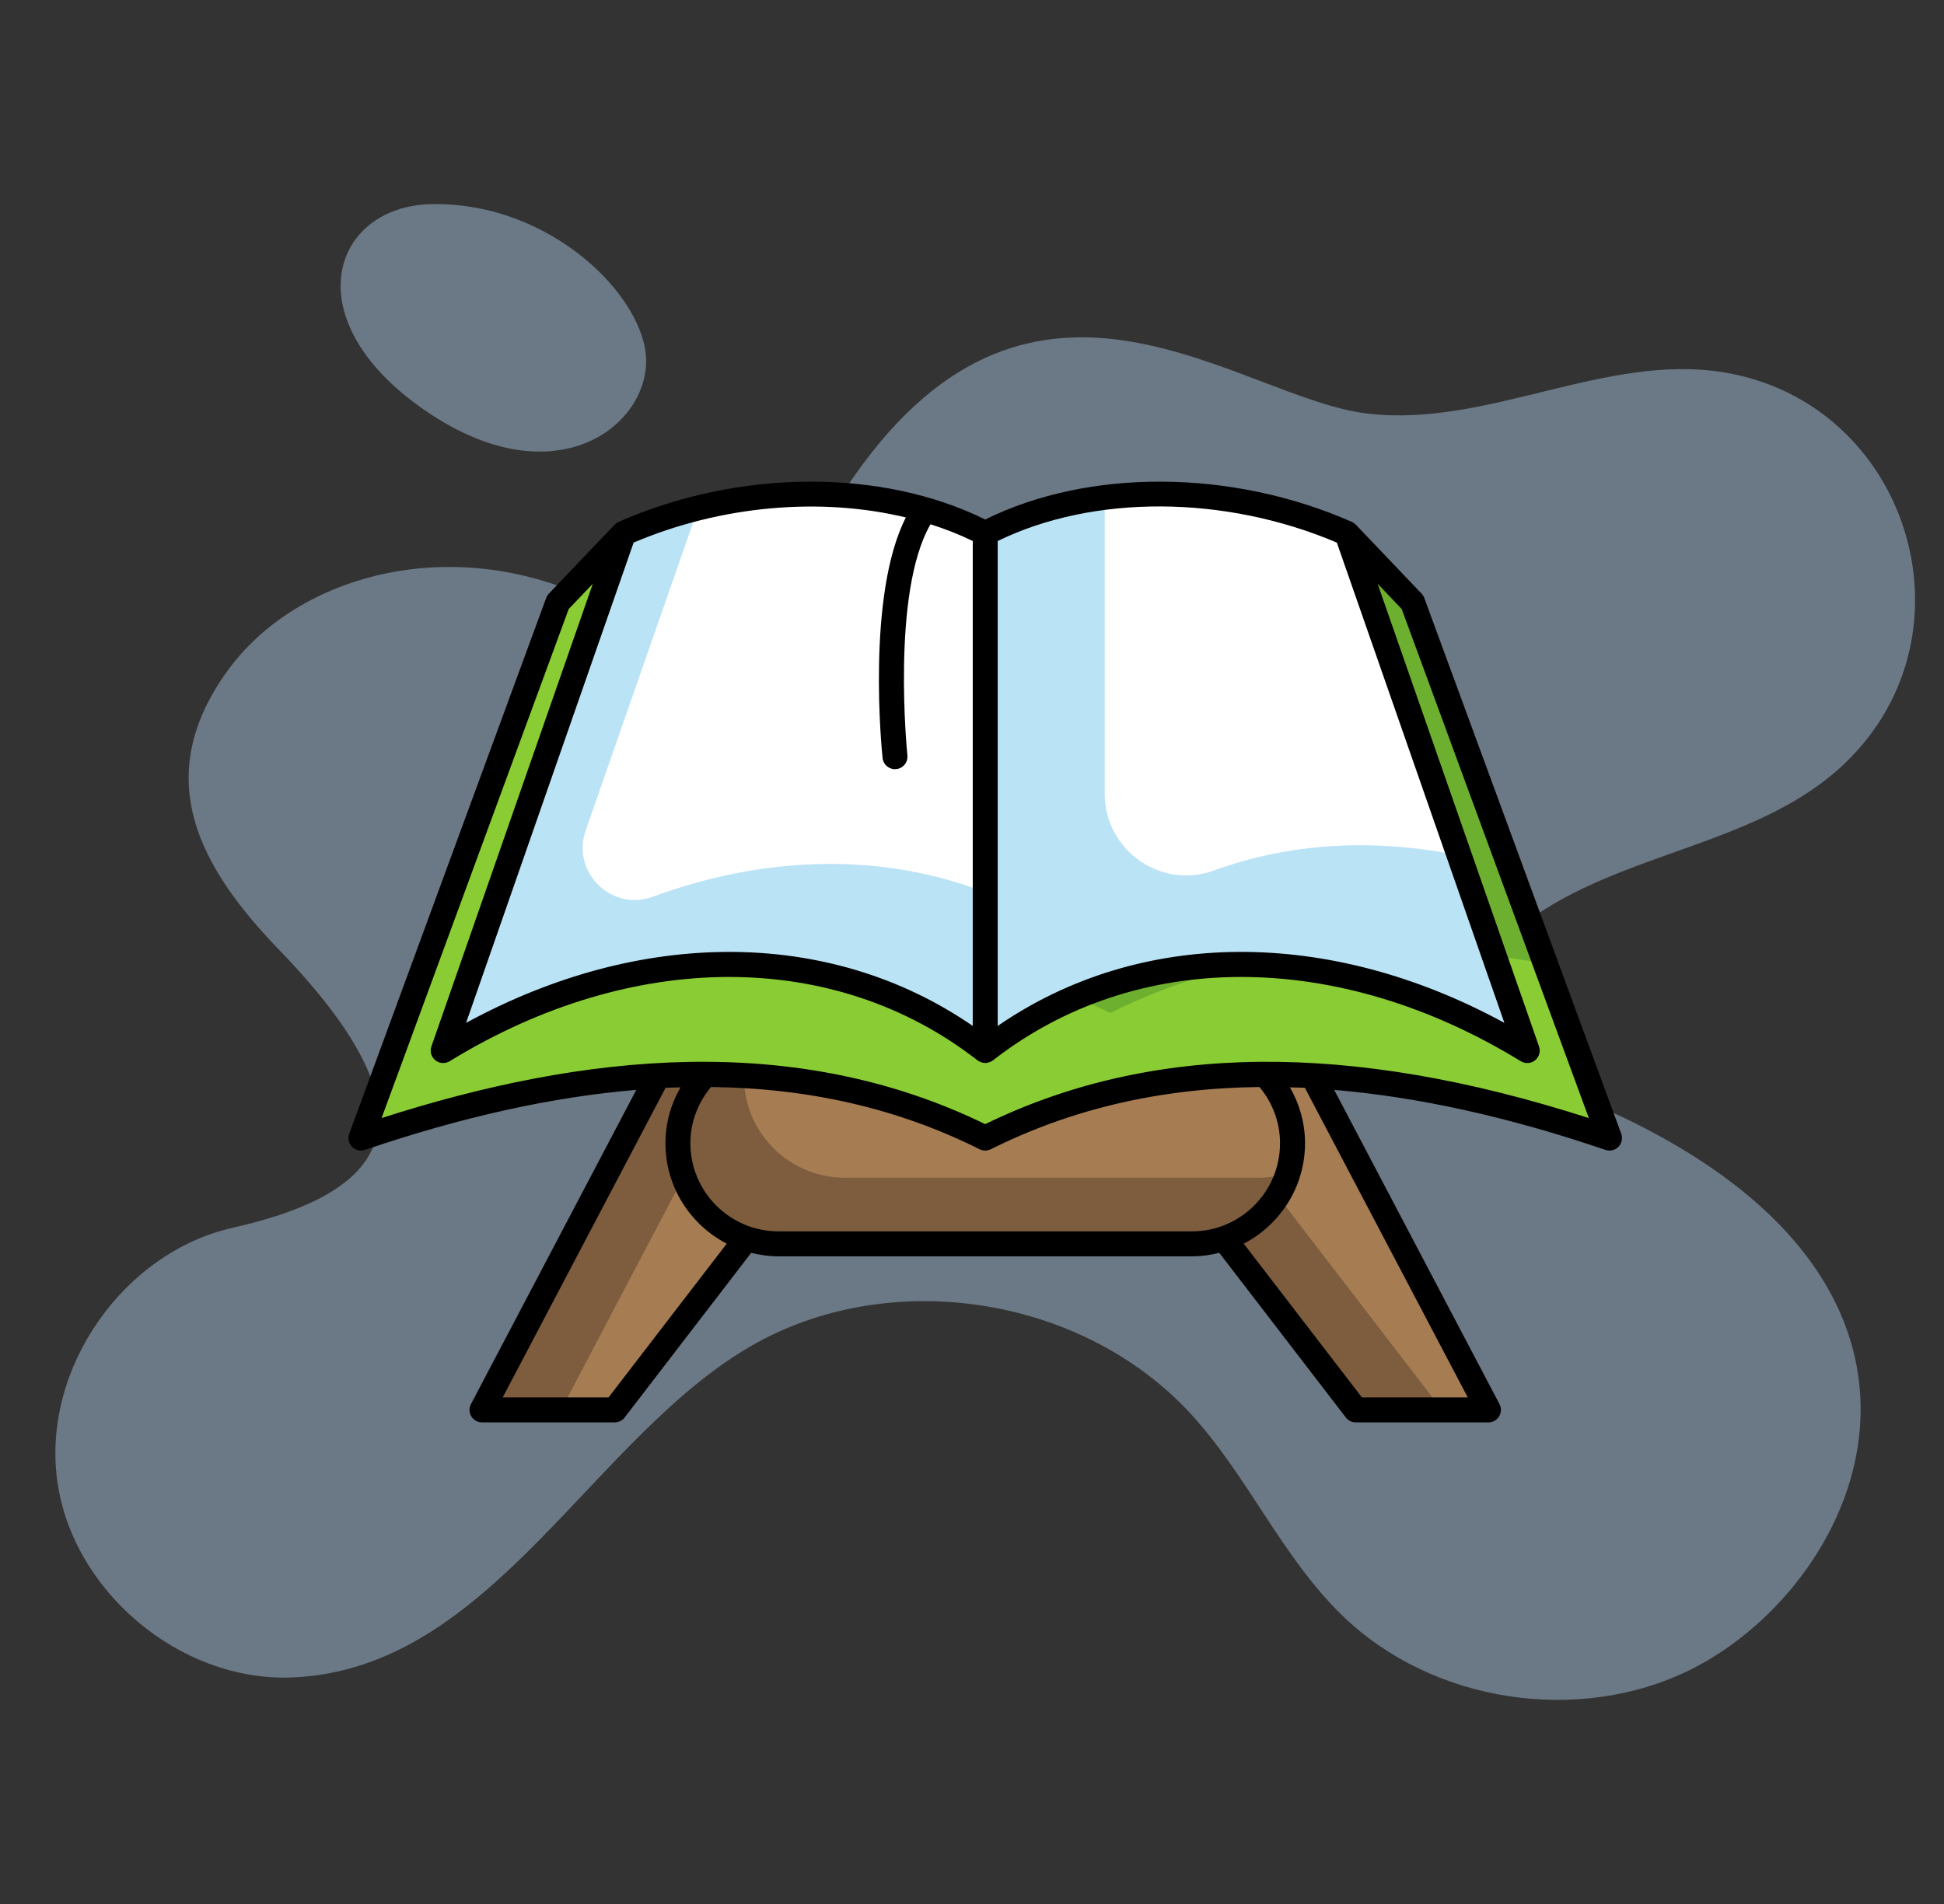 <svg width="49" height="48" viewBox="0 0 49 48" fill="none" xmlns="http://www.w3.org/2000/svg">
<rect x="0" y="0" width="49" height="48" fill="#333333" stroke="none"/>
<g clip-path="url(#clip0_24141_2473)">
<path opacity="0.4" d="M42.634 42.082C39.803 43.493 36.114 42.93 33.846 40.74C32.313 39.259 31.456 37.216 30.019 35.649C27.326 32.714 22.573 31.934 19.083 33.848C14.952 36.121 12.428 42.093 7.36 42.289C4.529 42.402 1.801 40.099 1.438 37.294C1.074 34.48 3.117 31.562 5.888 30.947C9.966 30.019 11.022 28.096 7.074 23.986C5.055 21.905 3.701 19.58 5.836 16.774C7.786 14.254 12.071 13.319 15.733 15.562C21.795 19.29 16.654 18.929 21.525 12.012C26.117 5.428 31.259 10.064 34.478 10.427C37.491 10.782 40.461 8.895 43.456 9.388C48.096 10.155 49.913 15.948 46.521 19.224C44.348 21.328 40.876 21.449 38.461 23.25C36.498 24.717 36.798 26.57 38.694 27.25C50.751 31.579 47.201 39.784 42.634 42.082ZM10.885 5.146C8.431 5.187 7.428 7.925 10.488 10.186C13.833 12.656 16.316 10.817 16.286 9.071C16.26 7.502 13.918 5.096 10.885 5.146Z" fill="#BEE0FF"/>
<path d="M15.495 35.543L23.217 25.492L18.795 22.909L12.15 35.543H15.495Z" fill="#A67C52"/>
<path d="M20.314 23.799L14.14 35.544H12.151L18.794 22.908L20.314 23.799Z" fill="#7E5D3E"/>
<path d="M37.517 35.543L30.872 22.909L26.45 25.492L34.172 35.543H37.517Z" fill="#A67C52"/>
<path d="M36.348 35.544H34.174L26.451 25.492L30.873 22.908L31.382 23.881L28.626 25.492L36.348 35.544Z" fill="#7E5D3E"/>
<path d="M32.579 28.822C32.579 30.222 31.444 31.357 30.043 31.357H19.623C18.223 31.357 17.087 30.222 17.087 28.822C17.087 27.421 18.223 26.286 19.623 26.286H30.043C31.444 26.286 32.579 27.421 32.579 28.822Z" fill="#A67C52"/>
<path d="M32.465 29.577C32.141 30.609 31.178 31.358 30.045 31.358H19.622C18.222 31.358 17.089 30.222 17.089 28.821C17.088 28.488 17.154 28.158 17.281 27.851C17.409 27.543 17.596 27.263 17.831 27.028C18.12 26.737 18.475 26.522 18.867 26.401C18.792 26.645 18.754 26.899 18.753 27.154C18.753 28.554 19.89 29.69 21.29 29.69H31.71C31.974 29.69 32.226 29.649 32.465 29.577Z" fill="#7E5D3E"/>
<path d="M40.569 28.69C34.747 26.71 29.412 26.401 24.833 28.69C20.255 26.401 14.92 26.71 9.098 28.69L14.062 15.183L15.719 13.445L24.833 26.484L33.948 13.445L35.604 15.183L40.569 28.69Z" fill="#6DB02F"/>
<path d="M40.569 28.69C34.746 26.71 29.412 26.402 24.833 28.69C20.254 26.402 14.92 26.71 9.098 28.69L14.061 15.182L15.719 13.445L16.358 14.358L12.248 25.539C16.125 24.221 19.789 23.645 23.156 24.085L24.833 26.483L26.051 24.743C26.714 24.962 27.359 25.228 27.983 25.539C31.282 23.89 34.97 23.591 38.954 24.293L40.569 28.69Z" fill="#8ACC34"/>
<path d="M24.833 13.445V26.484C21.135 23.598 15.877 23.598 11.171 26.484L15.719 13.445C18.708 12.128 22.304 12.128 24.833 13.445Z" fill="white"/>
<path d="M24.833 22.496V26.484C21.136 23.598 15.877 23.598 11.172 26.484L15.72 13.445C16.326 13.178 16.955 12.964 17.598 12.807L14.763 20.935C14.395 21.983 15.411 22.99 16.453 22.607C19.345 21.543 22.287 21.505 24.833 22.496Z" fill="#BAE3F5"/>
<path d="M24.834 13.445V26.484C28.532 23.598 33.791 23.598 38.496 26.484L33.948 13.445C30.959 12.128 27.363 12.128 24.834 13.445Z" fill="white"/>
<path d="M38.495 26.483C33.79 23.598 28.531 23.598 24.834 26.483V13.445C25.73 12.976 26.756 12.677 27.845 12.542V20.01C27.845 21.436 29.261 22.433 30.599 21.945C32.509 21.25 34.63 21.124 36.78 21.568L38.495 26.483Z" fill="#BAE3F5"/>
<path d="M40.794 28.911C40.835 28.868 40.864 28.815 40.876 28.757C40.889 28.699 40.884 28.638 40.864 28.582L35.9 15.075C35.885 15.035 35.862 14.998 35.832 14.966L34.18 13.233C34.13 13.191 34.109 13.172 34.075 13.157C31.048 11.823 27.442 11.806 24.833 13.097C22.224 11.806 18.619 11.823 15.592 13.157C15.558 13.172 15.53 13.195 15.504 13.22C15.411 13.308 14.659 14.103 13.835 14.966C13.805 14.998 13.782 15.035 13.767 15.075L8.803 28.582C8.782 28.638 8.778 28.699 8.79 28.757C8.803 28.815 8.831 28.868 8.873 28.911C8.914 28.953 8.967 28.983 9.025 28.997C9.083 29.011 9.143 29.008 9.199 28.989C11.653 28.154 13.925 27.653 16.038 27.476L11.871 35.398C11.846 35.446 11.833 35.499 11.835 35.553C11.837 35.608 11.852 35.66 11.88 35.707C11.908 35.753 11.948 35.791 11.995 35.818C12.042 35.845 12.095 35.859 12.149 35.859H15.495C15.543 35.859 15.59 35.848 15.634 35.826C15.677 35.805 15.715 35.774 15.744 35.736L18.934 31.584C19.155 31.64 19.385 31.672 19.623 31.672H30.043C30.282 31.672 30.512 31.64 30.733 31.584L33.923 35.736C33.952 35.774 33.99 35.805 34.033 35.826C34.077 35.848 34.124 35.859 34.172 35.859H37.517C37.572 35.859 37.625 35.845 37.672 35.818C37.719 35.792 37.759 35.753 37.787 35.707C37.815 35.66 37.83 35.608 37.832 35.553C37.833 35.499 37.821 35.446 37.796 35.398L33.629 27.476C35.742 27.654 38.014 28.154 40.467 28.989C40.523 29.008 40.584 29.011 40.642 28.997C40.7 28.983 40.752 28.953 40.794 28.911ZM33.696 13.679L37.919 25.787C33.498 23.376 28.722 23.402 25.148 25.864V13.639C27.558 12.463 30.874 12.478 33.696 13.679ZM22.833 13.045C21.832 15.008 22.227 18.932 22.246 19.109C22.25 19.15 22.263 19.19 22.282 19.226C22.302 19.263 22.329 19.295 22.361 19.321C22.393 19.347 22.43 19.366 22.469 19.378C22.509 19.39 22.55 19.394 22.591 19.389C22.633 19.385 22.672 19.373 22.709 19.353C22.745 19.333 22.777 19.307 22.803 19.274C22.829 19.242 22.849 19.206 22.86 19.166C22.872 19.126 22.876 19.085 22.872 19.044C22.867 19.001 22.457 14.93 23.455 13.217C23.824 13.335 24.181 13.474 24.519 13.639V25.864C22.713 24.62 20.601 23.998 18.381 23.998C16.209 23.998 13.935 24.595 11.748 25.787L15.971 13.679C18.18 12.739 20.691 12.529 22.833 13.045ZM15.339 35.229H12.671L16.777 27.423C16.903 27.417 17.027 27.417 17.152 27.413C16.913 27.829 16.773 28.309 16.773 28.822C16.773 29.923 17.401 30.878 18.318 31.353L15.339 35.229ZM19.623 31.043C18.398 31.043 17.402 30.046 17.402 28.822C17.402 28.282 17.599 27.789 17.921 27.404C20.402 27.431 22.65 27.951 24.692 28.973C24.736 28.994 24.784 29.006 24.833 29.006C24.882 29.006 24.93 28.994 24.974 28.973C27.017 27.951 29.265 27.431 31.746 27.404C32.068 27.789 32.264 28.282 32.264 28.822C32.264 30.046 31.268 31.043 30.044 31.043H19.623ZM36.996 35.229H34.328L31.349 31.353C32.265 30.878 32.894 29.923 32.894 28.822C32.894 28.309 32.754 27.829 32.514 27.413C32.64 27.417 32.763 27.417 32.89 27.423L36.996 35.229ZM24.833 28.34C20.02 25.995 14.694 26.554 9.618 28.187L14.335 15.353L14.942 14.717L10.874 26.381C10.852 26.442 10.851 26.509 10.868 26.571C10.886 26.634 10.923 26.689 10.973 26.73C11.024 26.77 11.086 26.795 11.151 26.799C11.216 26.803 11.28 26.787 11.335 26.753C15.939 23.929 21.037 23.921 24.64 26.733C24.685 26.768 24.77 26.799 24.833 26.799C24.896 26.799 24.981 26.769 25.027 26.733C28.63 23.921 33.727 23.929 38.331 26.753C38.386 26.787 38.451 26.803 38.516 26.799C38.58 26.795 38.642 26.771 38.693 26.73C38.743 26.689 38.78 26.634 38.798 26.571C38.816 26.509 38.814 26.442 38.792 26.381L34.724 14.717L35.331 15.353L40.048 28.187C34.012 26.245 29.027 26.296 24.833 28.34Z" fill="black"/>
</g>
<defs>
<clipPath id="clip0_24141_2473">
<rect width="48" height="48" fill="white" transform="translate(0.833)"/>
</clipPath>
</defs>
</svg>
